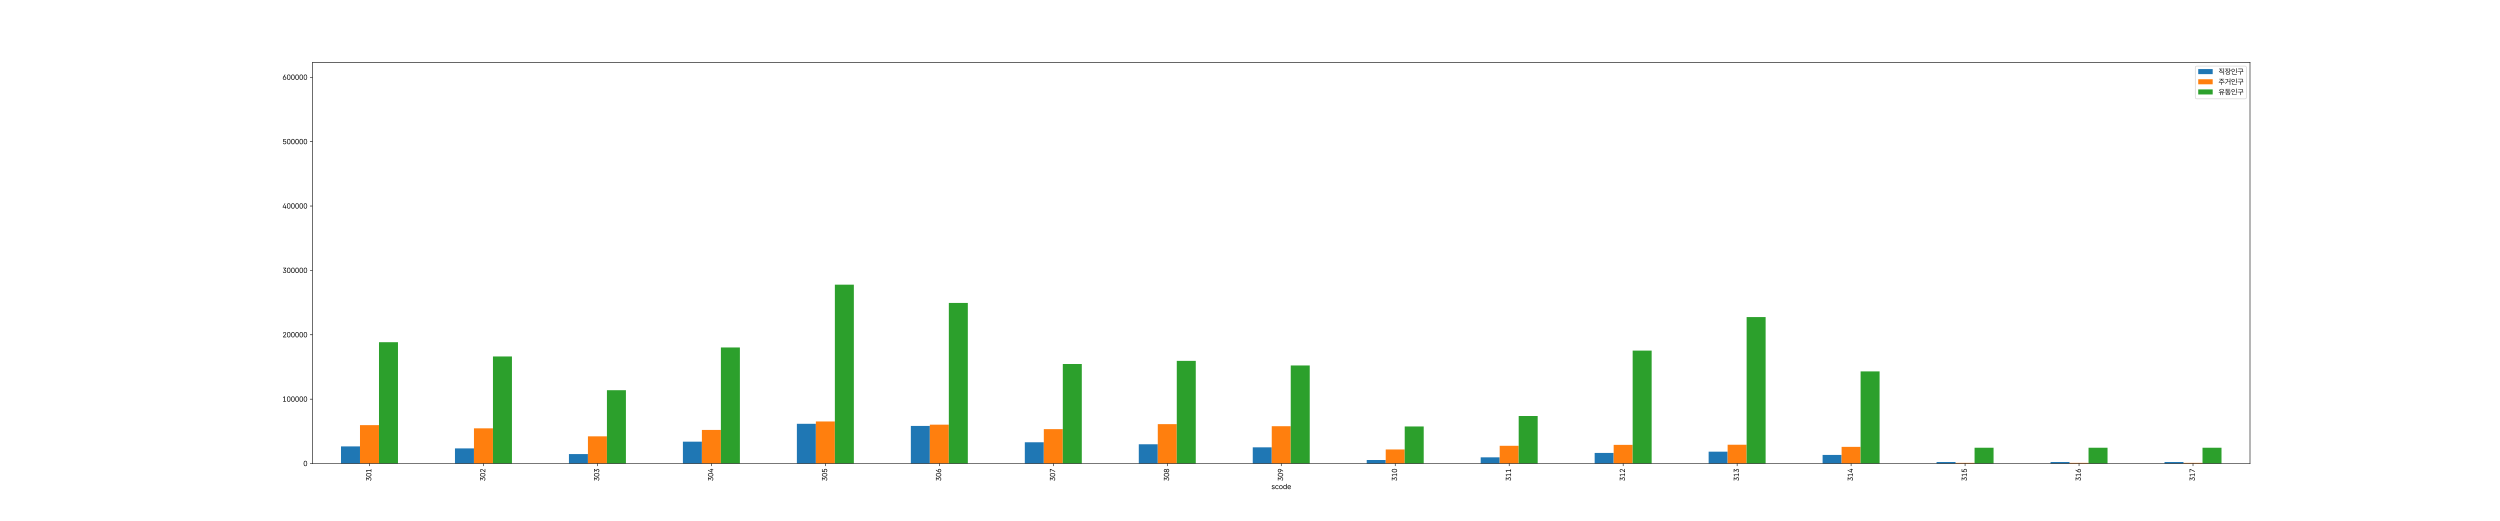 <?xml version="1.0" encoding="utf-8" standalone="no"?>
<!DOCTYPE svg PUBLIC "-//W3C//DTD SVG 1.1//EN"
  "http://www.w3.org/Graphics/SVG/1.1/DTD/svg11.dtd">
<svg xmlns:xlink="http://www.w3.org/1999/xlink" width="3456pt" height="720pt" viewBox="0 0 3456 720" xmlns="http://www.w3.org/2000/svg" version="1.1">
 <defs>
  <style type="text/css">*{stroke-linejoin: round; stroke-linecap: butt}</style>
 </defs>
 <g id="figure_1">
  <g id="patch_1">
   <path d="M 0 720 
L 3456 720 
L 3456 0 
L 0 0 
z
" style="fill: #ffffff"/>
  </g>
  <g id="axes_1">
   <g id="patch_2">
    <path d="M 432 640.8 
L 3110.4 640.8 
L 3110.4 86.4 
L 432 86.4 
z
" style="fill: #ffffff"/>
   </g>
   <g id="patch_3">
    <path d="M 471.388 640.8 
L 497.647 640.8 
L 497.647 617.107 
L 471.388 617.107 
z
" clip-path="url(#pd845d308aa)" style="fill: #1f77b4"/>
   </g>
   <g id="patch_4">
    <path d="M 628.941 640.8 
L 655.2 640.8 
L 655.2 619.832 
L 628.941 619.832 
z
" clip-path="url(#pd845d308aa)" style="fill: #1f77b4"/>
   </g>
   <g id="patch_5">
    <path d="M 786.494 640.8 
L 812.753 640.8 
L 812.753 627.668 
L 786.494 627.668 
z
" clip-path="url(#pd845d308aa)" style="fill: #1f77b4"/>
   </g>
   <g id="patch_6">
    <path d="M 944.047 640.8 
L 970.306 640.8 
L 970.306 610.579 
L 944.047 610.579 
z
" clip-path="url(#pd845d308aa)" style="fill: #1f77b4"/>
   </g>
   <g id="patch_7">
    <path d="M 1101.6 640.8 
L 1127.859 640.8 
L 1127.859 585.837 
L 1101.6 585.837 
z
" clip-path="url(#pd845d308aa)" style="fill: #1f77b4"/>
   </g>
   <g id="patch_8">
    <path d="M 1259.153 640.8 
L 1285.412 640.8 
L 1285.412 588.813 
L 1259.153 588.813 
z
" clip-path="url(#pd845d308aa)" style="fill: #1f77b4"/>
   </g>
   <g id="patch_9">
    <path d="M 1416.706 640.8 
L 1442.965 640.8 
L 1442.965 611.398 
L 1416.706 611.398 
z
" clip-path="url(#pd845d308aa)" style="fill: #1f77b4"/>
   </g>
   <g id="patch_10">
    <path d="M 1574.259 640.8 
L 1600.518 640.8 
L 1600.518 614.177 
L 1574.259 614.177 
z
" clip-path="url(#pd845d308aa)" style="fill: #1f77b4"/>
   </g>
   <g id="patch_11">
    <path d="M 1731.812 640.8 
L 1758.071 640.8 
L 1758.071 618.38 
L 1731.812 618.38 
z
" clip-path="url(#pd845d308aa)" style="fill: #1f77b4"/>
   </g>
   <g id="patch_12">
    <path d="M 1889.365 640.8 
L 1915.624 640.8 
L 1915.624 635.913 
L 1889.365 635.913 
z
" clip-path="url(#pd845d308aa)" style="fill: #1f77b4"/>
   </g>
   <g id="patch_13">
    <path d="M 2046.918 640.8 
L 2073.176 640.8 
L 2073.176 632.184 
L 2046.918 632.184 
z
" clip-path="url(#pd845d308aa)" style="fill: #1f77b4"/>
   </g>
   <g id="patch_14">
    <path d="M 2204.471 640.8 
L 2230.729 640.8 
L 2230.729 626.092 
L 2204.471 626.092 
z
" clip-path="url(#pd845d308aa)" style="fill: #1f77b4"/>
   </g>
   <g id="patch_15">
    <path d="M 2362.024 640.8 
L 2388.282 640.8 
L 2388.282 624.359 
L 2362.024 624.359 
z
" clip-path="url(#pd845d308aa)" style="fill: #1f77b4"/>
   </g>
   <g id="patch_16">
    <path d="M 2519.576 640.8 
L 2545.835 640.8 
L 2545.835 628.945 
L 2519.576 628.945 
z
" clip-path="url(#pd845d308aa)" style="fill: #1f77b4"/>
   </g>
   <g id="patch_17">
    <path d="M 2677.129 640.8 
L 2703.388 640.8 
L 2703.388 638.652 
L 2677.129 638.652 
z
" clip-path="url(#pd845d308aa)" style="fill: #1f77b4"/>
   </g>
   <g id="patch_18">
    <path d="M 2834.682 640.8 
L 2860.941 640.8 
L 2860.941 638.652 
L 2834.682 638.652 
z
" clip-path="url(#pd845d308aa)" style="fill: #1f77b4"/>
   </g>
   <g id="patch_19">
    <path d="M 2992.235 640.8 
L 3018.494 640.8 
L 3018.494 638.652 
L 2992.235 638.652 
z
" clip-path="url(#pd845d308aa)" style="fill: #1f77b4"/>
   </g>
   <g id="patch_20">
    <path d="M 497.647 640.8 
L 523.906 640.8 
L 523.906 587.716 
L 497.647 587.716 
z
" clip-path="url(#pd845d308aa)" style="fill: #ff7f0e"/>
   </g>
   <g id="patch_21">
    <path d="M 655.2 640.8 
L 681.459 640.8 
L 681.459 592.151 
L 655.2 592.151 
z
" clip-path="url(#pd845d308aa)" style="fill: #ff7f0e"/>
   </g>
   <g id="patch_22">
    <path d="M 812.753 640.8 
L 839.012 640.8 
L 839.012 603.218 
L 812.753 603.218 
z
" clip-path="url(#pd845d308aa)" style="fill: #ff7f0e"/>
   </g>
   <g id="patch_23">
    <path d="M 970.306 640.8 
L 996.565 640.8 
L 996.565 594.33 
L 970.306 594.33 
z
" clip-path="url(#pd845d308aa)" style="fill: #ff7f0e"/>
   </g>
   <g id="patch_24">
    <path d="M 1127.859 640.8 
L 1154.118 640.8 
L 1154.118 582.599 
L 1127.859 582.599 
z
" clip-path="url(#pd845d308aa)" style="fill: #ff7f0e"/>
   </g>
   <g id="patch_25">
    <path d="M 1285.412 640.8 
L 1311.671 640.8 
L 1311.671 587.071 
L 1285.412 587.071 
z
" clip-path="url(#pd845d308aa)" style="fill: #ff7f0e"/>
   </g>
   <g id="patch_26">
    <path d="M 1442.965 640.8 
L 1469.224 640.8 
L 1469.224 593.256 
L 1442.965 593.256 
z
" clip-path="url(#pd845d308aa)" style="fill: #ff7f0e"/>
   </g>
   <g id="patch_27">
    <path d="M 1600.518 640.8 
L 1626.776 640.8 
L 1626.776 586.316 
L 1600.518 586.316 
z
" clip-path="url(#pd845d308aa)" style="fill: #ff7f0e"/>
   </g>
   <g id="patch_28">
    <path d="M 1758.071 640.8 
L 1784.329 640.8 
L 1784.329 589.2 
L 1758.071 589.2 
z
" clip-path="url(#pd845d308aa)" style="fill: #ff7f0e"/>
   </g>
   <g id="patch_29">
    <path d="M 1915.624 640.8 
L 1941.882 640.8 
L 1941.882 621.353 
L 1915.624 621.353 
z
" clip-path="url(#pd845d308aa)" style="fill: #ff7f0e"/>
   </g>
   <g id="patch_30">
    <path d="M 2073.176 640.8 
L 2099.435 640.8 
L 2099.435 616.291 
L 2073.176 616.291 
z
" clip-path="url(#pd845d308aa)" style="fill: #ff7f0e"/>
   </g>
   <g id="patch_31">
    <path d="M 2230.729 640.8 
L 2256.988 640.8 
L 2256.988 614.995 
L 2230.729 614.995 
z
" clip-path="url(#pd845d308aa)" style="fill: #ff7f0e"/>
   </g>
   <g id="patch_32">
    <path d="M 2388.282 640.8 
L 2414.541 640.8 
L 2414.541 614.818 
L 2388.282 614.818 
z
" clip-path="url(#pd845d308aa)" style="fill: #ff7f0e"/>
   </g>
   <g id="patch_33">
    <path d="M 2545.835 640.8 
L 2572.094 640.8 
L 2572.094 617.727 
L 2545.835 617.727 
z
" clip-path="url(#pd845d308aa)" style="fill: #ff7f0e"/>
   </g>
   <g id="patch_34">
    <path d="M 2703.388 640.8 
L 2729.647 640.8 
L 2729.647 639.893 
L 2703.388 639.893 
z
" clip-path="url(#pd845d308aa)" style="fill: #ff7f0e"/>
   </g>
   <g id="patch_35">
    <path d="M 2860.941 640.8 
L 2887.2 640.8 
L 2887.2 639.893 
L 2860.941 639.893 
z
" clip-path="url(#pd845d308aa)" style="fill: #ff7f0e"/>
   </g>
   <g id="patch_36">
    <path d="M 3018.494 640.8 
L 3044.753 640.8 
L 3044.753 639.893 
L 3018.494 639.893 
z
" clip-path="url(#pd845d308aa)" style="fill: #ff7f0e"/>
   </g>
   <g id="patch_37">
    <path d="M 523.906 640.8 
L 550.165 640.8 
L 550.165 473.087 
L 523.906 473.087 
z
" clip-path="url(#pd845d308aa)" style="fill: #2ca02c"/>
   </g>
   <g id="patch_38">
    <path d="M 681.459 640.8 
L 707.718 640.8 
L 707.718 492.754 
L 681.459 492.754 
z
" clip-path="url(#pd845d308aa)" style="fill: #2ca02c"/>
   </g>
   <g id="patch_39">
    <path d="M 839.012 640.8 
L 865.271 640.8 
L 865.271 539.437 
L 839.012 539.437 
z
" clip-path="url(#pd845d308aa)" style="fill: #2ca02c"/>
   </g>
   <g id="patch_40">
    <path d="M 996.565 640.8 
L 1022.824 640.8 
L 1022.824 480.378 
L 996.565 480.378 
z
" clip-path="url(#pd845d308aa)" style="fill: #2ca02c"/>
   </g>
   <g id="patch_41">
    <path d="M 1154.118 640.8 
L 1180.376 640.8 
L 1180.376 393.548 
L 1154.118 393.548 
z
" clip-path="url(#pd845d308aa)" style="fill: #2ca02c"/>
   </g>
   <g id="patch_42">
    <path d="M 1311.671 640.8 
L 1337.929 640.8 
L 1337.929 418.744 
L 1311.671 418.744 
z
" clip-path="url(#pd845d308aa)" style="fill: #2ca02c"/>
   </g>
   <g id="patch_43">
    <path d="M 1469.224 640.8 
L 1495.482 640.8 
L 1495.482 503.178 
L 1469.224 503.178 
z
" clip-path="url(#pd845d308aa)" style="fill: #2ca02c"/>
   </g>
   <g id="patch_44">
    <path d="M 1626.776 640.8 
L 1653.035 640.8 
L 1653.035 498.907 
L 1626.776 498.907 
z
" clip-path="url(#pd845d308aa)" style="fill: #2ca02c"/>
   </g>
   <g id="patch_45">
    <path d="M 1784.329 640.8 
L 1810.588 640.8 
L 1810.588 505.205 
L 1784.329 505.205 
z
" clip-path="url(#pd845d308aa)" style="fill: #2ca02c"/>
   </g>
   <g id="patch_46">
    <path d="M 1941.882 640.8 
L 1968.141 640.8 
L 1968.141 589.545 
L 1941.882 589.545 
z
" clip-path="url(#pd845d308aa)" style="fill: #2ca02c"/>
   </g>
   <g id="patch_47">
    <path d="M 2099.435 640.8 
L 2125.694 640.8 
L 2125.694 575.08 
L 2099.435 575.08 
z
" clip-path="url(#pd845d308aa)" style="fill: #2ca02c"/>
   </g>
   <g id="patch_48">
    <path d="M 2256.988 640.8 
L 2283.247 640.8 
L 2283.247 484.67 
L 2256.988 484.67 
z
" clip-path="url(#pd845d308aa)" style="fill: #2ca02c"/>
   </g>
   <g id="patch_49">
    <path d="M 2414.541 640.8 
L 2440.8 640.8 
L 2440.8 438.299 
L 2414.541 438.299 
z
" clip-path="url(#pd845d308aa)" style="fill: #2ca02c"/>
   </g>
   <g id="patch_50">
    <path d="M 2572.094 640.8 
L 2598.353 640.8 
L 2598.353 513.399 
L 2572.094 513.399 
z
" clip-path="url(#pd845d308aa)" style="fill: #2ca02c"/>
   </g>
   <g id="patch_51">
    <path d="M 2729.647 640.8 
L 2755.906 640.8 
L 2755.906 618.968 
L 2729.647 618.968 
z
" clip-path="url(#pd845d308aa)" style="fill: #2ca02c"/>
   </g>
   <g id="patch_52">
    <path d="M 2887.2 640.8 
L 2913.459 640.8 
L 2913.459 618.967 
L 2887.2 618.967 
z
" clip-path="url(#pd845d308aa)" style="fill: #2ca02c"/>
   </g>
   <g id="patch_53">
    <path d="M 3044.753 640.8 
L 3071.012 640.8 
L 3071.012 618.967 
L 3044.753 618.967 
z
" clip-path="url(#pd845d308aa)" style="fill: #2ca02c"/>
   </g>
   <g id="matplotlib.axis_1">
    <g id="xtick_1">
     <g id="line2d_1">
      <defs>
       <path id="m171f5724f2" d="M 0 0 
L 0 3.5 
" style="stroke: #000000; stroke-width: 0.8"/>
      </defs>
      <g>
       <use xlink:href="#m171f5724f2" x="510.776" y="640.8" style="stroke: #000000; stroke-width: 0.8"/>
      </g>
     </g>
     <g id="text_1">
      <!-- 301 -->
      <g transform="translate(513.316 665.087) rotate(-90) scale(0.1 -0.1)">
       <defs>
        <path id="PretendardGOV-Regular-33" d="M 900 1144 
Q 922 922 1048 762 
Q 1175 603 1381 520 
Q 1588 438 1844 438 
Q 2119 438 2336 534 
Q 2553 631 2678 823 
Q 2803 1016 2800 1288 
Q 2803 1547 2689 1755 
Q 2575 1963 2325 2088 
Q 2075 2213 1688 2213 
L 1319 2213 
L 1319 2656 
L 2425 3988 
L 2425 4025 
L 544 4025 
L 544 4525 
L 3181 4525 
L 3181 4119 
L 2000 2681 
L 2000 2644 
Q 2384 2622 2693 2439 
Q 3003 2256 3179 1953 
Q 3356 1650 3356 1281 
Q 3356 897 3161 590 
Q 2966 284 2619 110 
Q 2272 -63 1831 -63 
Q 1428 -63 1093 82 
Q 759 228 554 501 
Q 350 775 325 1144 
L 900 1144 
z
" transform="scale(0.016)"/>
        <path id="PretendardGOV-Regular-30" d="M 1844 -63 
Q 1359 -63 1018 187 
Q 678 438 501 920 
Q 325 1403 325 2088 
L 325 2438 
Q 325 3125 501 3606 
Q 678 4088 1018 4338 
Q 1359 4588 1844 4588 
Q 2325 4588 2664 4338 
Q 3003 4088 3179 3606 
Q 3356 3125 3356 2438 
L 3356 2088 
Q 3356 1403 3179 920 
Q 3003 438 2664 187 
Q 2325 -63 1844 -63 
z
M 1844 431 
Q 2813 431 2813 2081 
L 2813 2438 
Q 2813 4094 1844 4094 
Q 1356 4094 1115 3681 
Q 875 3269 875 2438 
L 875 2081 
Q 875 1256 1115 843 
Q 1356 431 1844 431 
z
" transform="scale(0.016)"/>
        <path id="PretendardGOV-Regular-31" d="M 2163 456 
L 3144 456 
L 3144 0 
L 569 0 
L 569 456 
L 1600 456 
L 1600 3938 
L 1575 3938 
L 569 3269 
L 569 3844 
L 1600 4525 
L 2163 4525 
L 2163 456 
z
" transform="scale(0.016)"/>
       </defs>
       <use xlink:href="#PretendardGOV-Regular-33"/>
       <use xlink:href="#PretendardGOV-Regular-30" x="57.617"/>
       <use xlink:href="#PretendardGOV-Regular-31" x="115.234"/>
      </g>
     </g>
    </g>
    <g id="xtick_2">
     <g id="line2d_2">
      <g>
       <use xlink:href="#m171f5724f2" x="668.329" y="640.8" style="stroke: #000000; stroke-width: 0.8"/>
      </g>
     </g>
     <g id="text_2">
      <!-- 302 -->
      <g transform="translate(670.868 665.087) rotate(-90) scale(0.1 -0.1)">
       <defs>
        <path id="PretendardGOV-Regular-32" d="M 481 406 
L 1956 2038 
Q 2238 2350 2391 2550 
Q 2544 2750 2623 2937 
Q 2703 3125 2706 3331 
Q 2703 3559 2592 3734 
Q 2481 3909 2290 4004 
Q 2100 4100 1863 4100 
Q 1613 4100 1427 3995 
Q 1241 3891 1139 3697 
Q 1038 3503 1038 3250 
L 500 3250 
Q 500 3641 679 3945 
Q 859 4250 1175 4419 
Q 1491 4588 1881 4588 
Q 2266 4588 2573 4420 
Q 2881 4253 3054 3965 
Q 3228 3678 3231 3331 
Q 3228 3075 3139 2840 
Q 3050 2606 2839 2317 
Q 2628 2028 2238 1606 
L 1250 538 
L 1250 500 
L 3306 500 
L 3306 0 
L 481 0 
L 481 406 
z
" transform="scale(0.016)"/>
       </defs>
       <use xlink:href="#PretendardGOV-Regular-33"/>
       <use xlink:href="#PretendardGOV-Regular-30" x="57.617"/>
       <use xlink:href="#PretendardGOV-Regular-32" x="115.234"/>
      </g>
     </g>
    </g>
    <g id="xtick_3">
     <g id="line2d_3">
      <g>
       <use xlink:href="#m171f5724f2" x="825.882" y="640.8" style="stroke: #000000; stroke-width: 0.8"/>
      </g>
     </g>
     <g id="text_3">
      <!-- 303 -->
      <g transform="translate(828.421 665.087) rotate(-90) scale(0.1 -0.1)">
       <use xlink:href="#PretendardGOV-Regular-33"/>
       <use xlink:href="#PretendardGOV-Regular-30" x="57.617"/>
       <use xlink:href="#PretendardGOV-Regular-33" x="115.234"/>
      </g>
     </g>
    </g>
    <g id="xtick_4">
     <g id="line2d_4">
      <g>
       <use xlink:href="#m171f5724f2" x="983.435" y="640.8" style="stroke: #000000; stroke-width: 0.8"/>
      </g>
     </g>
     <g id="text_4">
      <!-- 304 -->
      <g transform="translate(985.974 665.087) rotate(-90) scale(0.1 -0.1)">
       <defs>
        <path id="PretendardGOV-Regular-34" d="M 231 1388 
L 1994 4525 
L 2550 4525 
L 825 1456 
L 825 1419 
L 2313 1419 
L 2313 2831 
L 2844 2831 
L 2844 1419 
L 3450 1419 
L 3450 925 
L 2844 925 
L 2844 0 
L 2313 0 
L 2313 925 
L 231 925 
L 231 1388 
z
" transform="scale(0.016)"/>
       </defs>
       <use xlink:href="#PretendardGOV-Regular-33"/>
       <use xlink:href="#PretendardGOV-Regular-30" x="57.617"/>
       <use xlink:href="#PretendardGOV-Regular-34" x="115.234"/>
      </g>
     </g>
    </g>
    <g id="xtick_5">
     <g id="line2d_5">
      <g>
       <use xlink:href="#m171f5724f2" x="1140.988" y="640.8" style="stroke: #000000; stroke-width: 0.8"/>
      </g>
     </g>
     <g id="text_5">
      <!-- 305 -->
      <g transform="translate(1143.527 665.087) rotate(-90) scale(0.1 -0.1)">
       <defs>
        <path id="PretendardGOV-Regular-35" d="M 1888 -63 
Q 1500 -63 1183 92 
Q 866 247 677 520 
Q 488 794 469 1138 
L 1025 1138 
Q 1041 938 1158 777 
Q 1275 616 1467 523 
Q 1659 431 1888 431 
Q 2159 431 2373 561 
Q 2588 691 2709 919 
Q 2831 1147 2831 1431 
Q 2831 1725 2704 1956 
Q 2578 2188 2354 2320 
Q 2131 2453 1850 2456 
Q 1572 2463 1373 2366 
Q 1175 2269 1063 2050 
L 513 2050 
L 813 4525 
L 3175 4525 
L 3175 4025 
L 1294 4025 
L 1138 2700 
L 1188 2700 
Q 1309 2816 1514 2889 
Q 1719 2963 1944 2963 
Q 2350 2963 2678 2766 
Q 3006 2569 3193 2222 
Q 3381 1875 3381 1444 
Q 3381 1016 3187 672 
Q 2994 328 2653 132 
Q 2313 -63 1888 -63 
z
" transform="scale(0.016)"/>
       </defs>
       <use xlink:href="#PretendardGOV-Regular-33"/>
       <use xlink:href="#PretendardGOV-Regular-30" x="57.617"/>
       <use xlink:href="#PretendardGOV-Regular-35" x="115.234"/>
      </g>
     </g>
    </g>
    <g id="xtick_6">
     <g id="line2d_6">
      <g>
       <use xlink:href="#m171f5724f2" x="1298.541" y="640.8" style="stroke: #000000; stroke-width: 0.8"/>
      </g>
     </g>
     <g id="text_6">
      <!-- 306 -->
      <g transform="translate(1301.08 665.087) rotate(-90) scale(0.1 -0.1)">
       <defs>
        <path id="PretendardGOV-Regular-36" d="M 1838 -63 
Q 1416 -63 1064 131 
Q 713 325 509 659 
Q 306 994 306 1394 
Q 306 1734 473 2104 
Q 641 2475 1000 3006 
L 2019 4525 
L 2663 4525 
L 1444 2713 
L 1475 2688 
Q 1550 2763 1694 2809 
Q 1838 2856 2031 2856 
Q 2419 2856 2728 2662 
Q 3038 2469 3209 2134 
Q 3381 1800 3381 1394 
Q 3381 994 3175 659 
Q 2969 325 2616 131 
Q 2263 -63 1838 -63 
z
M 1844 431 
Q 2131 431 2356 556 
Q 2581 681 2706 906 
Q 2831 1131 2831 1419 
Q 2831 1706 2706 1932 
Q 2581 2159 2356 2286 
Q 2131 2413 1844 2413 
Q 1556 2413 1329 2286 
Q 1103 2159 976 1932 
Q 850 1706 850 1419 
Q 850 1131 976 906 
Q 1103 681 1329 556 
Q 1556 431 1844 431 
z
" transform="scale(0.016)"/>
       </defs>
       <use xlink:href="#PretendardGOV-Regular-33"/>
       <use xlink:href="#PretendardGOV-Regular-30" x="57.617"/>
       <use xlink:href="#PretendardGOV-Regular-36" x="115.234"/>
      </g>
     </g>
    </g>
    <g id="xtick_7">
     <g id="line2d_7">
      <g>
       <use xlink:href="#m171f5724f2" x="1456.094" y="640.8" style="stroke: #000000; stroke-width: 0.8"/>
      </g>
     </g>
     <g id="text_7">
      <!-- 307 -->
      <g transform="translate(1458.633 665.087) rotate(-90) scale(0.1 -0.1)">
       <defs>
        <path id="PretendardGOV-Regular-37" d="M 2681 3994 
L 2681 4025 
L 425 4025 
L 425 4525 
L 3275 4525 
L 3275 4000 
L 1313 0 
L 719 0 
L 2681 3994 
z
" transform="scale(0.016)"/>
       </defs>
       <use xlink:href="#PretendardGOV-Regular-33"/>
       <use xlink:href="#PretendardGOV-Regular-30" x="57.617"/>
       <use xlink:href="#PretendardGOV-Regular-37" x="115.234"/>
      </g>
     </g>
    </g>
    <g id="xtick_8">
     <g id="line2d_8">
      <g>
       <use xlink:href="#m171f5724f2" x="1613.647" y="640.8" style="stroke: #000000; stroke-width: 0.8"/>
      </g>
     </g>
     <g id="text_8">
      <!-- 308 -->
      <g transform="translate(1616.186 665.087) rotate(-90) scale(0.1 -0.1)">
       <defs>
        <path id="PretendardGOV-Regular-38" d="M 1844 -63 
Q 1394 -63 1042 100 
Q 691 263 495 550 
Q 300 838 300 1200 
Q 300 1481 415 1728 
Q 531 1975 731 2139 
Q 931 2303 1175 2350 
L 1175 2375 
Q 959 2431 800 2578 
Q 641 2725 553 2936 
Q 466 3147 463 3388 
Q 466 3728 644 4001 
Q 822 4275 1136 4431 
Q 1450 4588 1844 4588 
Q 2231 4588 2543 4431 
Q 2856 4275 3036 4001 
Q 3216 3728 3219 3388 
Q 3216 3147 3127 2936 
Q 3038 2725 2878 2578 
Q 2719 2431 2506 2375 
L 2506 2350 
Q 2750 2303 2950 2139 
Q 3150 1975 3267 1728 
Q 3384 1481 3388 1200 
Q 3384 838 3187 550 
Q 2991 263 2641 100 
Q 2291 -63 1844 -63 
z
M 1844 431 
Q 2144 431 2366 531 
Q 2588 631 2706 811 
Q 2825 991 2825 1231 
Q 2825 1481 2698 1679 
Q 2572 1878 2348 1989 
Q 2125 2100 1844 2100 
Q 1563 2100 1336 1987 
Q 1109 1875 982 1678 
Q 856 1481 863 1231 
Q 856 994 975 812 
Q 1094 631 1317 531 
Q 1541 431 1844 431 
z
M 1844 2575 
Q 2081 2575 2270 2670 
Q 2459 2766 2564 2941 
Q 2669 3116 2669 3344 
Q 2669 3569 2564 3741 
Q 2459 3913 2271 4006 
Q 2084 4100 1844 4100 
Q 1597 4100 1408 4006 
Q 1219 3913 1116 3741 
Q 1013 3569 1013 3344 
Q 1013 3116 1119 2941 
Q 1225 2766 1414 2670 
Q 1603 2575 1844 2575 
z
" transform="scale(0.016)"/>
       </defs>
       <use xlink:href="#PretendardGOV-Regular-33"/>
       <use xlink:href="#PretendardGOV-Regular-30" x="57.617"/>
       <use xlink:href="#PretendardGOV-Regular-38" x="115.234"/>
      </g>
     </g>
    </g>
    <g id="xtick_9">
     <g id="line2d_9">
      <g>
       <use xlink:href="#m171f5724f2" x="1771.2" y="640.8" style="stroke: #000000; stroke-width: 0.8"/>
      </g>
     </g>
     <g id="text_9">
      <!-- 309 -->
      <g transform="translate(1773.739 665.087) rotate(-90) scale(0.1 -0.1)">
       <defs>
        <path id="PretendardGOV-Regular-39" d="M 1850 4588 
Q 2272 4588 2623 4394 
Q 2975 4200 3178 3865 
Q 3381 3531 3381 3131 
Q 3381 2791 3214 2420 
Q 3047 2050 2688 1519 
L 1669 0 
L 1025 0 
L 2244 1813 
L 2213 1838 
Q 2138 1763 1994 1716 
Q 1850 1669 1656 1669 
Q 1269 1669 959 1862 
Q 650 2056 478 2390 
Q 306 2725 306 3131 
Q 306 3531 512 3865 
Q 719 4200 1072 4394 
Q 1425 4588 1850 4588 
z
M 1844 4094 
Q 1556 4094 1331 3969 
Q 1106 3844 981 3619 
Q 856 3394 856 3106 
Q 856 2819 981 2592 
Q 1106 2366 1331 2239 
Q 1556 2113 1844 2113 
Q 2131 2113 2357 2239 
Q 2584 2366 2711 2592 
Q 2838 2819 2838 3106 
Q 2838 3394 2711 3619 
Q 2584 3844 2357 3969 
Q 2131 4094 1844 4094 
z
" transform="scale(0.016)"/>
       </defs>
       <use xlink:href="#PretendardGOV-Regular-33"/>
       <use xlink:href="#PretendardGOV-Regular-30" x="57.617"/>
       <use xlink:href="#PretendardGOV-Regular-39" x="115.234"/>
      </g>
     </g>
    </g>
    <g id="xtick_10">
     <g id="line2d_10">
      <g>
       <use xlink:href="#m171f5724f2" x="1928.753" y="640.8" style="stroke: #000000; stroke-width: 0.8"/>
      </g>
     </g>
     <g id="text_10">
      <!-- 310 -->
      <g transform="translate(1931.292 665.087) rotate(-90) scale(0.1 -0.1)">
       <use xlink:href="#PretendardGOV-Regular-33"/>
       <use xlink:href="#PretendardGOV-Regular-31" x="57.617"/>
       <use xlink:href="#PretendardGOV-Regular-30" x="115.234"/>
      </g>
     </g>
    </g>
    <g id="xtick_11">
     <g id="line2d_11">
      <g>
       <use xlink:href="#m171f5724f2" x="2086.306" y="640.8" style="stroke: #000000; stroke-width: 0.8"/>
      </g>
     </g>
     <g id="text_11">
      <!-- 311 -->
      <g transform="translate(2088.845 665.087) rotate(-90) scale(0.1 -0.1)">
       <use xlink:href="#PretendardGOV-Regular-33"/>
       <use xlink:href="#PretendardGOV-Regular-31" x="57.617"/>
       <use xlink:href="#PretendardGOV-Regular-31" x="115.234"/>
      </g>
     </g>
    </g>
    <g id="xtick_12">
     <g id="line2d_12">
      <g>
       <use xlink:href="#m171f5724f2" x="2243.859" y="640.8" style="stroke: #000000; stroke-width: 0.8"/>
      </g>
     </g>
     <g id="text_12">
      <!-- 312 -->
      <g transform="translate(2246.398 665.087) rotate(-90) scale(0.1 -0.1)">
       <use xlink:href="#PretendardGOV-Regular-33"/>
       <use xlink:href="#PretendardGOV-Regular-31" x="57.617"/>
       <use xlink:href="#PretendardGOV-Regular-32" x="115.234"/>
      </g>
     </g>
    </g>
    <g id="xtick_13">
     <g id="line2d_13">
      <g>
       <use xlink:href="#m171f5724f2" x="2401.412" y="640.8" style="stroke: #000000; stroke-width: 0.8"/>
      </g>
     </g>
     <g id="text_13">
      <!-- 313 -->
      <g transform="translate(2403.951 665.087) rotate(-90) scale(0.1 -0.1)">
       <use xlink:href="#PretendardGOV-Regular-33"/>
       <use xlink:href="#PretendardGOV-Regular-31" x="57.617"/>
       <use xlink:href="#PretendardGOV-Regular-33" x="115.234"/>
      </g>
     </g>
    </g>
    <g id="xtick_14">
     <g id="line2d_14">
      <g>
       <use xlink:href="#m171f5724f2" x="2558.965" y="640.8" style="stroke: #000000; stroke-width: 0.8"/>
      </g>
     </g>
     <g id="text_14">
      <!-- 314 -->
      <g transform="translate(2561.504 665.087) rotate(-90) scale(0.1 -0.1)">
       <use xlink:href="#PretendardGOV-Regular-33"/>
       <use xlink:href="#PretendardGOV-Regular-31" x="57.617"/>
       <use xlink:href="#PretendardGOV-Regular-34" x="115.234"/>
      </g>
     </g>
    </g>
    <g id="xtick_15">
     <g id="line2d_15">
      <g>
       <use xlink:href="#m171f5724f2" x="2716.518" y="640.8" style="stroke: #000000; stroke-width: 0.8"/>
      </g>
     </g>
     <g id="text_15">
      <!-- 315 -->
      <g transform="translate(2719.057 665.087) rotate(-90) scale(0.1 -0.1)">
       <use xlink:href="#PretendardGOV-Regular-33"/>
       <use xlink:href="#PretendardGOV-Regular-31" x="57.617"/>
       <use xlink:href="#PretendardGOV-Regular-35" x="115.234"/>
      </g>
     </g>
    </g>
    <g id="xtick_16">
     <g id="line2d_16">
      <g>
       <use xlink:href="#m171f5724f2" x="2874.071" y="640.8" style="stroke: #000000; stroke-width: 0.8"/>
      </g>
     </g>
     <g id="text_16">
      <!-- 316 -->
      <g transform="translate(2876.61 665.087) rotate(-90) scale(0.1 -0.1)">
       <use xlink:href="#PretendardGOV-Regular-33"/>
       <use xlink:href="#PretendardGOV-Regular-31" x="57.617"/>
       <use xlink:href="#PretendardGOV-Regular-36" x="115.234"/>
      </g>
     </g>
    </g>
    <g id="xtick_17">
     <g id="line2d_17">
      <g>
       <use xlink:href="#m171f5724f2" x="3031.624" y="640.8" style="stroke: #000000; stroke-width: 0.8"/>
      </g>
     </g>
     <g id="text_17">
      <!-- 317 -->
      <g transform="translate(3034.163 665.087) rotate(-90) scale(0.1 -0.1)">
       <use xlink:href="#PretendardGOV-Regular-33"/>
       <use xlink:href="#PretendardGOV-Regular-31" x="57.617"/>
       <use xlink:href="#PretendardGOV-Regular-37" x="115.234"/>
      </g>
     </g>
    </g>
    <g id="text_18">
     <!-- scode -->
     <g transform="translate(1757.518 676.158) scale(0.1 -0.1)">
      <defs>
       <path id="PretendardGOV-Regular-73" d="M 2319 2513 
Q 2259 2734 2089 2857 
Q 1919 2981 1631 2981 
Q 1425 2981 1261 2914 
Q 1097 2847 1005 2730 
Q 913 2613 913 2469 
Q 913 2300 1055 2181 
Q 1197 2063 1494 1994 
L 2000 1869 
Q 2456 1759 2681 1532 
Q 2906 1306 2906 950 
Q 2906 653 2748 423 
Q 2591 194 2291 62 
Q 1991 -69 1575 -69 
Q 1003 -69 668 176 
Q 334 422 269 888 
L 831 888 
Q 878 641 1059 520 
Q 1241 400 1563 400 
Q 1925 400 2137 540 
Q 2350 681 2350 919 
Q 2350 1100 2215 1220 
Q 2081 1341 1794 1406 
L 1281 1525 
Q 838 1628 606 1862 
Q 375 2097 375 2438 
Q 375 2725 533 2953 
Q 691 3181 977 3309 
Q 1263 3438 1631 3438 
Q 1975 3438 2237 3322 
Q 2500 3206 2654 2997 
Q 2809 2788 2844 2513 
L 2319 2513 
z
" transform="scale(0.016)"/>
       <path id="PretendardGOV-Regular-63" d="M 1819 -69 
Q 1347 -69 995 154 
Q 644 378 456 775 
Q 269 1172 269 1681 
Q 269 2194 461 2592 
Q 653 2991 1001 3214 
Q 1350 3438 1806 3438 
Q 2166 3438 2456 3305 
Q 2747 3172 2930 2930 
Q 3113 2688 3156 2369 
L 2619 2369 
Q 2581 2531 2475 2665 
Q 2369 2800 2201 2881 
Q 2034 2963 1819 2963 
Q 1519 2963 1289 2806 
Q 1059 2650 932 2364 
Q 806 2078 806 1700 
Q 806 1309 929 1018 
Q 1053 728 1283 570 
Q 1513 413 1819 413 
Q 2122 413 2336 567 
Q 2550 722 2619 1000 
L 3156 1000 
Q 3113 694 2938 451 
Q 2763 209 2475 70 
Q 2188 -69 1819 -69 
z
" transform="scale(0.016)"/>
       <path id="PretendardGOV-Regular-6f" d="M 1819 -69 
Q 1359 -69 1007 148 
Q 656 366 462 762 
Q 269 1159 269 1681 
Q 269 2203 462 2601 
Q 656 3000 1007 3219 
Q 1359 3438 1819 3438 
Q 2275 3438 2623 3219 
Q 2972 3000 3164 2601 
Q 3356 2203 3356 1681 
Q 3356 1159 3164 762 
Q 2972 366 2623 148 
Q 2275 -69 1819 -69 
z
M 1819 406 
Q 2147 406 2372 579 
Q 2597 753 2708 1042 
Q 2819 1331 2819 1681 
Q 2819 2031 2708 2322 
Q 2597 2613 2372 2788 
Q 2147 2963 1819 2963 
Q 1484 2963 1257 2788 
Q 1031 2613 918 2322 
Q 806 2031 806 1681 
Q 806 1331 918 1042 
Q 1031 753 1257 579 
Q 1484 406 1819 406 
z
" transform="scale(0.016)"/>
       <path id="PretendardGOV-Regular-64" d="M 1713 -69 
Q 1291 -69 964 147 
Q 638 363 453 761 
Q 269 1159 269 1688 
Q 269 2216 453 2612 
Q 638 3009 966 3223 
Q 1294 3438 1719 3438 
Q 2019 3438 2216 3339 
Q 2413 3241 2506 3130 
Q 2600 3019 2700 2856 
L 2738 2856 
L 2738 4525 
L 3281 4525 
L 3281 0 
L 2756 0 
L 2756 519 
L 2700 519 
Q 2594 353 2498 240 
Q 2403 128 2206 29 
Q 2009 -69 1713 -69 
z
M 1788 413 
Q 2091 413 2309 573 
Q 2528 734 2642 1026 
Q 2756 1319 2756 1700 
Q 2756 2078 2645 2361 
Q 2534 2644 2315 2800 
Q 2097 2956 1788 2956 
Q 1472 2956 1253 2792 
Q 1034 2628 923 2343 
Q 813 2059 813 1700 
Q 813 1331 923 1039 
Q 1034 747 1254 580 
Q 1475 413 1788 413 
z
" transform="scale(0.016)"/>
       <path id="PretendardGOV-Regular-65" d="M 1856 -69 
Q 1372 -69 1012 147 
Q 653 363 461 756 
Q 269 1150 269 1669 
Q 269 2188 461 2589 
Q 653 2991 1001 3214 
Q 1350 3438 1806 3438 
Q 2191 3438 2522 3267 
Q 2853 3097 3061 2717 
Q 3269 2338 3269 1744 
L 3269 1519 
L 806 1519 
Q 819 1166 953 916 
Q 1088 666 1320 536 
Q 1553 406 1856 406 
Q 2144 406 2342 514 
Q 2541 622 2644 794 
L 3219 794 
Q 3138 538 2948 342 
Q 2759 147 2479 39 
Q 2200 -69 1856 -69 
z
M 2725 1975 
Q 2725 2259 2611 2482 
Q 2497 2706 2287 2834 
Q 2078 2963 1806 2963 
Q 1522 2963 1301 2828 
Q 1081 2694 954 2467 
Q 828 2241 809 1975 
L 2725 1975 
z
" transform="scale(0.016)"/>
      </defs>
      <use xlink:href="#PretendardGOV-Regular-73"/>
      <use xlink:href="#PretendardGOV-Regular-63" x="49.609"/>
      <use xlink:href="#PretendardGOV-Regular-6f" x="102.539"/>
      <use xlink:href="#PretendardGOV-Regular-64" x="159.277"/>
      <use xlink:href="#PretendardGOV-Regular-65" x="218.359"/>
     </g>
    </g>
   </g>
   <g id="matplotlib.axis_2">
    <g id="ytick_1">
     <g id="line2d_18">
      <defs>
       <path id="m12b409f9ad" d="M 0 0 
L -3.5 0 
" style="stroke: #000000; stroke-width: 0.8"/>
      </defs>
      <g>
       <use xlink:href="#m12b409f9ad" x="432" y="640.8" style="stroke: #000000; stroke-width: 0.8"/>
      </g>
     </g>
     <g id="text_19">
      <!-- 0 -->
      <g transform="translate(419.238 644.335) scale(0.1 -0.1)">
       <use xlink:href="#PretendardGOV-Regular-30"/>
      </g>
     </g>
    </g>
    <g id="ytick_2">
     <g id="line2d_19">
      <g>
       <use xlink:href="#m12b409f9ad" x="432" y="551.803" style="stroke: #000000; stroke-width: 0.8"/>
      </g>
     </g>
     <g id="text_20">
      <!-- 100000 -->
      <g transform="translate(390.425 555.338) scale(0.1 -0.1)">
       <use xlink:href="#PretendardGOV-Regular-31"/>
       <use xlink:href="#PretendardGOV-Regular-30" x="57.617"/>
       <use xlink:href="#PretendardGOV-Regular-30" x="115.234"/>
       <use xlink:href="#PretendardGOV-Regular-30" x="172.852"/>
       <use xlink:href="#PretendardGOV-Regular-30" x="230.469"/>
       <use xlink:href="#PretendardGOV-Regular-30" x="288.086"/>
      </g>
     </g>
    </g>
    <g id="ytick_3">
     <g id="line2d_20">
      <g>
       <use xlink:href="#m12b409f9ad" x="432" y="462.805" style="stroke: #000000; stroke-width: 0.8"/>
      </g>
     </g>
     <g id="text_21">
      <!-- 200000 -->
      <g transform="translate(390.425 466.34) scale(0.1 -0.1)">
       <use xlink:href="#PretendardGOV-Regular-32"/>
       <use xlink:href="#PretendardGOV-Regular-30" x="57.617"/>
       <use xlink:href="#PretendardGOV-Regular-30" x="115.234"/>
       <use xlink:href="#PretendardGOV-Regular-30" x="172.852"/>
       <use xlink:href="#PretendardGOV-Regular-30" x="230.469"/>
       <use xlink:href="#PretendardGOV-Regular-30" x="288.086"/>
      </g>
     </g>
    </g>
    <g id="ytick_4">
     <g id="line2d_21">
      <g>
       <use xlink:href="#m12b409f9ad" x="432" y="373.808" style="stroke: #000000; stroke-width: 0.8"/>
      </g>
     </g>
     <g id="text_22">
      <!-- 300000 -->
      <g transform="translate(390.425 377.343) scale(0.1 -0.1)">
       <use xlink:href="#PretendardGOV-Regular-33"/>
       <use xlink:href="#PretendardGOV-Regular-30" x="57.617"/>
       <use xlink:href="#PretendardGOV-Regular-30" x="115.234"/>
       <use xlink:href="#PretendardGOV-Regular-30" x="172.852"/>
       <use xlink:href="#PretendardGOV-Regular-30" x="230.469"/>
       <use xlink:href="#PretendardGOV-Regular-30" x="288.086"/>
      </g>
     </g>
    </g>
    <g id="ytick_5">
     <g id="line2d_22">
      <g>
       <use xlink:href="#m12b409f9ad" x="432" y="284.811" style="stroke: #000000; stroke-width: 0.8"/>
      </g>
     </g>
     <g id="text_23">
      <!-- 400000 -->
      <g transform="translate(390.425 288.346) scale(0.1 -0.1)">
       <use xlink:href="#PretendardGOV-Regular-34"/>
       <use xlink:href="#PretendardGOV-Regular-30" x="57.617"/>
       <use xlink:href="#PretendardGOV-Regular-30" x="115.234"/>
       <use xlink:href="#PretendardGOV-Regular-30" x="172.852"/>
       <use xlink:href="#PretendardGOV-Regular-30" x="230.469"/>
       <use xlink:href="#PretendardGOV-Regular-30" x="288.086"/>
      </g>
     </g>
    </g>
    <g id="ytick_6">
     <g id="line2d_23">
      <g>
       <use xlink:href="#m12b409f9ad" x="432" y="195.813" style="stroke: #000000; stroke-width: 0.8"/>
      </g>
     </g>
     <g id="text_24">
      <!-- 500000 -->
      <g transform="translate(390.425 199.348) scale(0.1 -0.1)">
       <use xlink:href="#PretendardGOV-Regular-35"/>
       <use xlink:href="#PretendardGOV-Regular-30" x="57.617"/>
       <use xlink:href="#PretendardGOV-Regular-30" x="115.234"/>
       <use xlink:href="#PretendardGOV-Regular-30" x="172.852"/>
       <use xlink:href="#PretendardGOV-Regular-30" x="230.469"/>
       <use xlink:href="#PretendardGOV-Regular-30" x="288.086"/>
      </g>
     </g>
    </g>
    <g id="ytick_7">
     <g id="line2d_24">
      <g>
       <use xlink:href="#m12b409f9ad" x="432" y="106.816" style="stroke: #000000; stroke-width: 0.8"/>
      </g>
     </g>
     <g id="text_25">
      <!-- 600000 -->
      <g transform="translate(390.425 110.351) scale(0.1 -0.1)">
       <use xlink:href="#PretendardGOV-Regular-36"/>
       <use xlink:href="#PretendardGOV-Regular-30" x="57.617"/>
       <use xlink:href="#PretendardGOV-Regular-30" x="115.234"/>
       <use xlink:href="#PretendardGOV-Regular-30" x="172.852"/>
       <use xlink:href="#PretendardGOV-Regular-30" x="230.469"/>
       <use xlink:href="#PretendardGOV-Regular-30" x="288.086"/>
      </g>
     </g>
    </g>
   </g>
   <g id="patch_54">
    <path d="M 432 640.8 
L 432 86.4 
" style="fill: none; stroke: #000000; stroke-width: 0.8; stroke-linejoin: miter; stroke-linecap: square"/>
   </g>
   <g id="patch_55">
    <path d="M 3110.4 640.8 
L 3110.4 86.4 
" style="fill: none; stroke: #000000; stroke-width: 0.8; stroke-linejoin: miter; stroke-linecap: square"/>
   </g>
   <g id="patch_56">
    <path d="M 432 640.8 
L 3110.4 640.8 
" style="fill: none; stroke: #000000; stroke-width: 0.8; stroke-linejoin: miter; stroke-linecap: square"/>
   </g>
   <g id="patch_57">
    <path d="M 432 86.4 
L 3110.4 86.4 
" style="fill: none; stroke: #000000; stroke-width: 0.8; stroke-linejoin: miter; stroke-linecap: square"/>
   </g>
   <g id="legend_1">
    <g id="patch_58">
     <path d="M 3036.831 136.588 
L 3103.4 136.588 
Q 3105.4 136.588 3105.4 134.588 
L 3105.4 93.4 
Q 3105.4 91.4 3103.4 91.4 
L 3036.831 91.4 
Q 3034.831 91.4 3034.831 93.4 
L 3034.831 134.588 
Q 3034.831 136.588 3036.831 136.588 
z
" style="fill: #ffffff; opacity: 0.8; stroke: #cccccc; stroke-linejoin: miter"/>
    </g>
    <g id="patch_59">
     <path d="M 3038.831 102.47 
L 3058.831 102.47 
L 3058.831 95.47 
L 3038.831 95.47 
z
" style="fill: #1f77b4"/>
    </g>
    <g id="text_26">
     <!-- 직장인구 -->
     <g transform="translate(3066.831 102.47) scale(0.1 -0.1)">
      <defs>
       <path id="PretendardGOV-Regular-c9c1" d="M 2225 4019 
Q 2225 3650 2406 3309 
Q 2588 2969 2913 2711 
Q 3238 2453 3650 2319 
L 3400 1938 
Q 2913 2103 2544 2433 
Q 2175 2763 1988 3203 
Q 1806 2731 1431 2372 
Q 1056 2013 563 1831 
L 306 2213 
Q 719 2359 1044 2636 
Q 1369 2913 1550 3272 
Q 1731 3631 1731 4019 
L 1731 4256 
L 431 4256 
L 431 4656 
L 3506 4656 
L 3506 4256 
L 2225 4256 
L 2225 4019 
z
M 4813 1688 
L 4325 1688 
L 4325 5050 
L 4813 5050 
L 4813 1688 
z
M 4813 -506 
L 4325 -506 
L 4325 988 
L 1075 988 
L 1075 1394 
L 4813 1394 
L 4813 -506 
z
" transform="scale(0.016)"/>
       <path id="PretendardGOV-Regular-c7a5" d="M 2106 3994 
Q 2106 3634 2276 3307 
Q 2447 2981 2755 2732 
Q 3063 2484 3469 2350 
L 3238 1963 
Q 2763 2119 2408 2434 
Q 2053 2750 1872 3175 
Q 1694 2697 1325 2339 
Q 956 1981 456 1800 
L 206 2194 
Q 619 2334 941 2606 
Q 1263 2878 1442 3239 
Q 1622 3600 1625 3994 
L 1625 4231 
L 356 4231 
L 356 4638 
L 3356 4638 
L 3356 4231 
L 2106 4231 
L 2106 3994 
z
M 4569 3631 
L 5406 3631 
L 5406 3219 
L 4569 3219 
L 4569 1694 
L 4081 1694 
L 4081 5050 
L 4569 5050 
L 4569 3631 
z
M 2788 1544 
Q 3356 1544 3768 1423 
Q 4181 1303 4400 1075 
Q 4619 847 4619 531 
Q 4619 209 4400 -22 
Q 4181 -253 3768 -373 
Q 3356 -494 2788 -494 
Q 2219 -494 1803 -373 
Q 1388 -253 1166 -22 
Q 944 209 944 531 
Q 944 847 1166 1075 
Q 1388 1303 1803 1423 
Q 2219 1544 2788 1544 
z
M 2788 1150 
Q 2372 1150 2065 1076 
Q 1759 1003 1596 862 
Q 1434 722 1438 531 
Q 1434 334 1596 192 
Q 1759 50 2064 -25 
Q 2369 -100 2788 -100 
Q 3209 -100 3514 -25 
Q 3819 50 3981 192 
Q 4144 334 4144 531 
Q 4144 725 3981 864 
Q 3819 1003 3512 1076 
Q 3206 1150 2788 1150 
z
" transform="scale(0.016)"/>
       <path id="PretendardGOV-Regular-c778" d="M 4813 981 
L 4325 981 
L 4325 5044 
L 4813 5044 
L 4813 981 
z
M 4988 -388 
L 1225 -388 
L 1225 1394 
L 1713 1394 
L 1713 25 
L 4988 25 
L 4988 -388 
z
M 1813 4656 
Q 2225 4656 2558 4482 
Q 2891 4309 3080 3998 
Q 3269 3688 3269 3294 
Q 3269 2894 3080 2583 
Q 2891 2272 2558 2098 
Q 2225 1925 1813 1925 
Q 1400 1925 1067 2098 
Q 734 2272 545 2583 
Q 356 2894 356 3294 
Q 356 3688 545 3998 
Q 734 4309 1067 4482 
Q 1400 4656 1813 4656 
z
M 1813 4225 
Q 1534 4225 1311 4106 
Q 1088 3988 961 3775 
Q 834 3563 838 3294 
Q 834 3022 961 2808 
Q 1088 2594 1311 2475 
Q 1534 2356 1813 2356 
Q 2084 2356 2307 2475 
Q 2531 2594 2659 2808 
Q 2788 3022 2788 3294 
Q 2788 3559 2659 3771 
Q 2531 3984 2307 4104 
Q 2084 4225 1813 4225 
z
" transform="scale(0.016)"/>
       <path id="PretendardGOV-Regular-ad6c" d="M 4619 4200 
Q 4619 3663 4592 3247 
Q 4566 2831 4459 2300 
L 5288 2300 
L 5288 1894 
L 2994 1894 
L 2994 -519 
L 2500 -519 
L 2500 1894 
L 225 1894 
L 225 2300 
L 3963 2300 
Q 4075 2831 4103 3250 
Q 4131 3669 4131 4200 
L 4131 4281 
L 863 4281 
L 863 4688 
L 4619 4688 
L 4619 4200 
z
" transform="scale(0.016)"/>
      </defs>
      <use xlink:href="#PretendardGOV-Regular-c9c1"/>
      <use xlink:href="#PretendardGOV-Regular-c7a5" x="86.426"/>
      <use xlink:href="#PretendardGOV-Regular-c778" x="172.852"/>
      <use xlink:href="#PretendardGOV-Regular-ad6c" x="259.277"/>
     </g>
    </g>
    <g id="patch_60">
     <path d="M 3038.831 116.533 
L 3058.831 116.533 
L 3058.831 109.533 
L 3038.831 109.533 
z
" style="fill: #ff7f0e"/>
    </g>
    <g id="text_27">
     <!-- 주거인구 -->
     <g transform="translate(3066.831 116.533) scale(0.1 -0.1)">
      <defs>
       <path id="PretendardGOV-Regular-c8fc" d="M 3031 4263 
Q 3028 3906 3309 3582 
Q 3591 3259 4044 3037 
Q 4497 2816 4988 2744 
L 4806 2356 
Q 4366 2431 3958 2606 
Q 3550 2781 3234 3045 
Q 2919 3309 2756 3634 
Q 2594 3309 2278 3046 
Q 1963 2784 1558 2607 
Q 1153 2431 719 2356 
L 525 2744 
Q 1013 2816 1466 3037 
Q 1919 3259 2200 3582 
Q 2481 3906 2481 4263 
L 2481 4300 
L 700 4300 
L 700 4700 
L 4806 4700 
L 4806 4300 
L 3031 4300 
L 3031 4263 
z
M 5288 1475 
L 2988 1475 
L 2988 -506 
L 2506 -506 
L 2506 1475 
L 225 1475 
L 225 1881 
L 5288 1881 
L 5288 1475 
z
" transform="scale(0.016)"/>
       <path id="PretendardGOV-Regular-ac70" d="M 4825 -506 
L 4338 -506 
L 4338 2406 
L 3013 2406 
L 3013 2813 
L 4338 2813 
L 4338 5050 
L 4825 5050 
L 4825 -506 
z
M 3025 4444 
Q 3025 1800 500 550 
L 231 944 
Q 2378 1981 2531 4044 
L 475 4044 
L 475 4444 
L 3025 4444 
z
" transform="scale(0.016)"/>
      </defs>
      <use xlink:href="#PretendardGOV-Regular-c8fc"/>
      <use xlink:href="#PretendardGOV-Regular-ac70" x="86.426"/>
      <use xlink:href="#PretendardGOV-Regular-c778" x="172.852"/>
      <use xlink:href="#PretendardGOV-Regular-ad6c" x="259.277"/>
     </g>
    </g>
    <g id="patch_61">
     <path d="M 3038.831 130.595 
L 3058.831 130.595 
L 3058.831 123.595 
L 3038.831 123.595 
z
" style="fill: #2ca02c"/>
    </g>
    <g id="text_28">
     <!-- 유동인구 -->
     <g transform="translate(3066.831 130.595) scale(0.1 -0.1)">
      <defs>
       <path id="PretendardGOV-Regular-c720" d="M 5306 1475 
L 3963 1475 
L 3963 -506 
L 3469 -506 
L 3469 1475 
L 2044 1475 
L 2044 -506 
L 1538 -506 
L 1538 1475 
L 219 1475 
L 219 1881 
L 5306 1881 
L 5306 1475 
z
M 2750 4825 
Q 3331 4825 3775 4676 
Q 4219 4528 4462 4253 
Q 4706 3978 4706 3613 
Q 4706 3247 4461 2975 
Q 4216 2703 3773 2556 
Q 3331 2409 2750 2413 
Q 2169 2409 1726 2556 
Q 1284 2703 1039 2975 
Q 794 3247 794 3613 
Q 794 3978 1037 4253 
Q 1281 4528 1725 4676 
Q 2169 4825 2750 4825 
z
M 2750 4425 
Q 2319 4425 1989 4325 
Q 1659 4225 1478 4040 
Q 1297 3856 1300 3613 
Q 1297 3369 1478 3186 
Q 1659 3003 1989 2904 
Q 2319 2806 2750 2806 
Q 3178 2806 3509 2904 
Q 3841 3003 4023 3186 
Q 4206 3369 4206 3613 
Q 4206 3856 4023 4040 
Q 3841 4225 3509 4325 
Q 3178 4425 2750 4425 
z
" transform="scale(0.016)"/>
       <path id="PretendardGOV-Regular-b3d9" d="M 5294 1906 
L 225 1906 
L 225 2300 
L 2519 2300 
L 2519 2950 
L 869 2950 
L 869 4788 
L 4663 4788 
L 4663 4394 
L 1350 4394 
L 1350 3350 
L 4700 3350 
L 4700 2950 
L 2994 2950 
L 2994 2300 
L 5294 2300 
L 5294 1906 
z
M 2756 1500 
Q 3350 1500 3779 1383 
Q 4209 1266 4437 1041 
Q 4666 816 4669 500 
Q 4666 181 4437 -44 
Q 4209 -269 3781 -386 
Q 3353 -503 2756 -506 
Q 2156 -503 1725 -386 
Q 1294 -269 1066 -44 
Q 838 181 838 500 
Q 838 816 1066 1041 
Q 1294 1266 1725 1383 
Q 2156 1500 2756 1500 
z
M 2756 1113 
Q 2313 1113 1992 1039 
Q 1672 966 1503 828 
Q 1334 691 1338 500 
Q 1334 306 1503 168 
Q 1672 31 1992 -41 
Q 2313 -113 2756 -113 
Q 3197 -113 3515 -41 
Q 3834 31 4004 170 
Q 4175 309 4175 500 
Q 4175 691 4004 828 
Q 3834 966 3514 1039 
Q 3194 1113 2756 1113 
z
" transform="scale(0.016)"/>
      </defs>
      <use xlink:href="#PretendardGOV-Regular-c720"/>
      <use xlink:href="#PretendardGOV-Regular-b3d9" x="86.426"/>
      <use xlink:href="#PretendardGOV-Regular-c778" x="172.852"/>
      <use xlink:href="#PretendardGOV-Regular-ad6c" x="259.277"/>
     </g>
    </g>
   </g>
  </g>
 </g>
 <defs>
  <clipPath id="pd845d308aa">
   <rect x="432" y="86.4" width="2678.4" height="554.4"/>
  </clipPath>
 </defs>
</svg>
